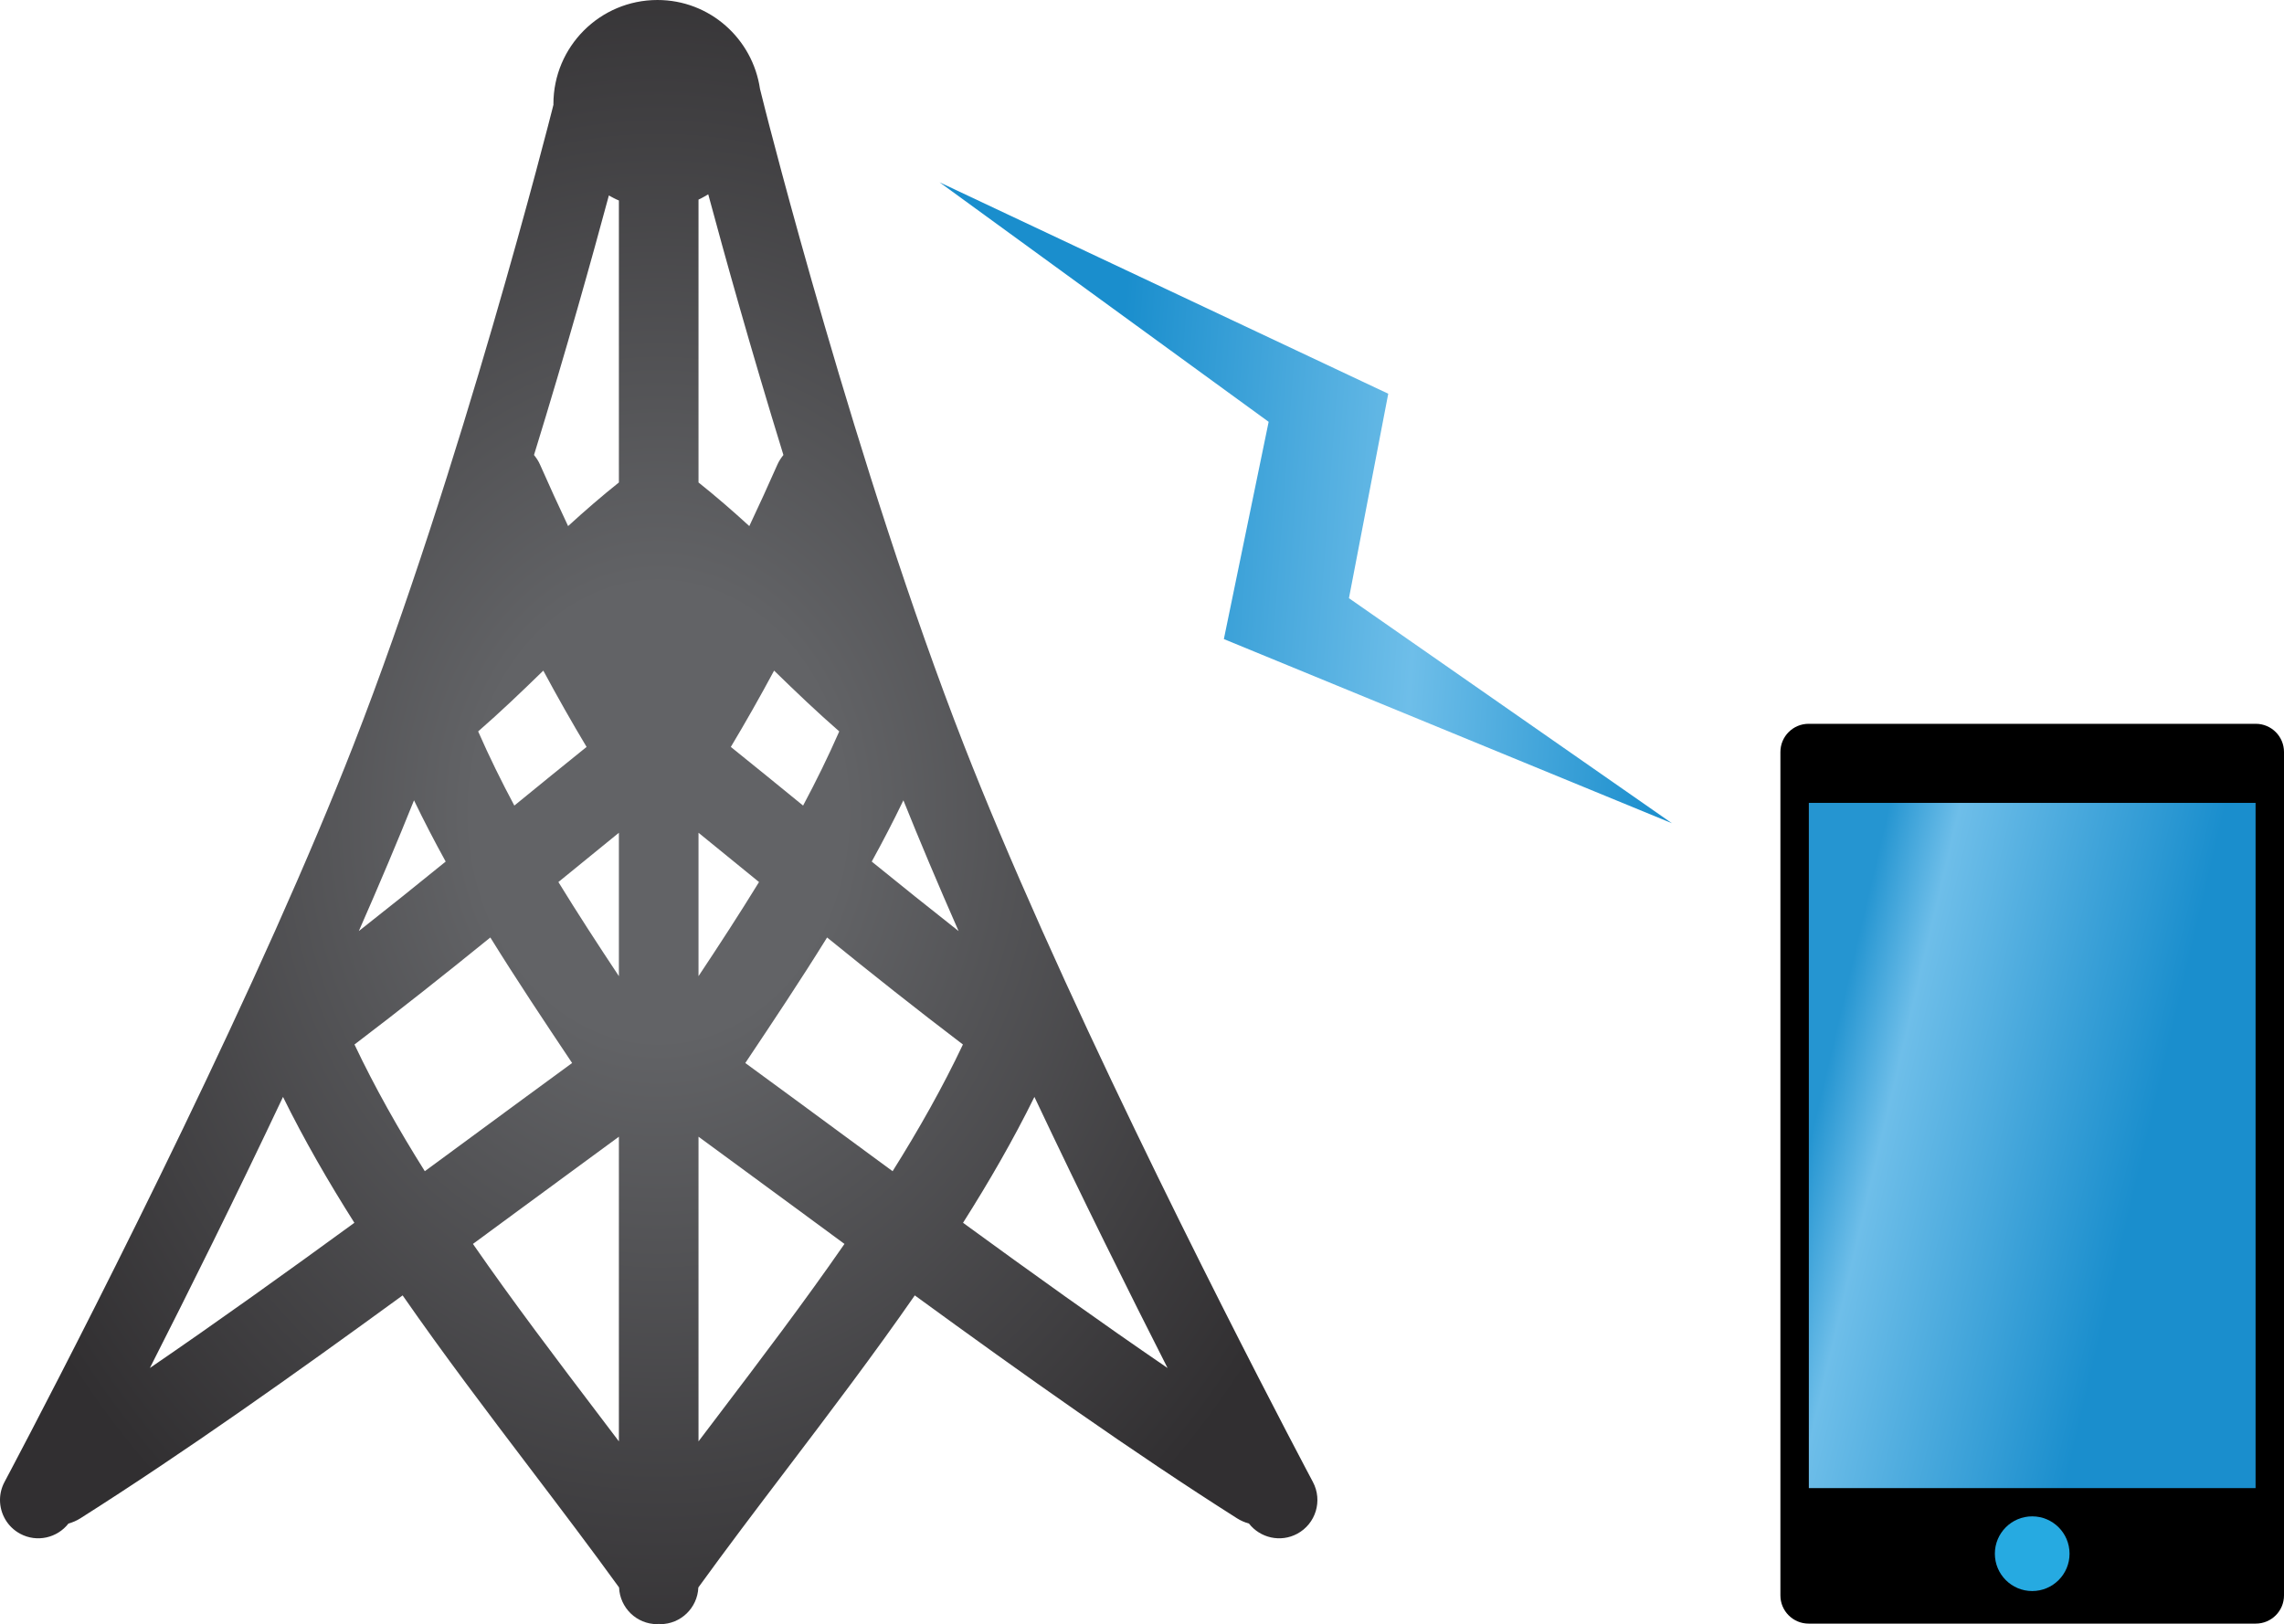 <?xml version="1.0" encoding="UTF-8" standalone="no"?><!-- Generator: Gravit.io --><svg xmlns="http://www.w3.org/2000/svg" xmlns:xlink="http://www.w3.org/1999/xlink" style="isolation:isolate" viewBox="0 0 256 182.085" width="256pt" height="182.085pt"><defs><clipPath id="_clipPath_wBrZV8a4P0hculFgRc5sdyAhABULeOAk"><rect width="256" height="182.085"/></clipPath></defs><g clip-path="url(#_clipPath_wBrZV8a4P0hculFgRc5sdyAhABULeOAk)"><g><g><radialGradient id="_rgradient_28" fx="0.5" fy="0.5" cx="0.5" cy="0.5" r="0.561" gradientTransform="matrix(147.661,0,0,182.085,0,0)" gradientUnits="userSpaceOnUse"><stop offset="0%" stop-opacity="1" style="stop-color:rgb(98,99,102)"/><stop offset="24.9%" stop-opacity="1" style="stop-color:rgb(98,99,102)"/><stop offset="100%" stop-opacity="1" style="stop-color:rgb(49,47,49)"/></radialGradient><path d=" M 62.029 11.663 C 62.029 11.686 62.035 11.706 62.035 11.729 L 61.881 12.34 C 61.78 12.741 51.653 52.736 39.591 83.6 C 37.202 89.715 34.26 96.686 30.849 104.322 C 17.428 134.358 0.674 165.831 0.506 166.145 C 0.167 166.781 0.004 167.463 0 168.137 L 0 168.182 C 0.007 169.711 0.832 171.187 2.275 171.957 C 4.143 172.954 6.414 172.42 7.674 170.803 C 8.134 170.678 8.585 170.487 9.009 170.218 C 20.707 162.796 32.953 154.103 45.129 145.227 C 49.731 151.857 54.644 158.336 59.49 164.721 C 62.966 169.301 66.251 173.633 69.387 177.97 C 69.484 180.257 71.354 182.085 73.664 182.085 C 73.723 182.085 73.777 182.066 73.831 182.052 C 73.889 182.055 73.938 182.085 73.996 182.085 C 76.307 182.085 78.178 180.257 78.274 177.97 C 81.41 173.633 84.695 169.301 88.171 164.722 C 93.018 158.336 97.93 151.857 102.533 145.227 C 114.709 154.104 126.955 162.796 138.652 170.218 C 139.076 170.487 139.527 170.678 139.987 170.804 C 141.247 172.42 143.518 172.954 145.386 171.957 C 147.479 170.841 148.271 168.238 147.155 166.145 C 146.988 165.831 130.234 134.359 116.812 104.322 C 113.401 96.686 110.46 89.715 108.07 83.601 C 96.008 52.736 85.882 12.741 85.78 12.34 L 85.183 9.969 C 84.357 4.338 79.552 0 73.691 0 C 67.251 0 62.029 5.222 62.029 11.663 Z  M 78.292 54.09 L 78.292 22.377 C 78.675 22.212 79.022 21.988 79.383 21.785 C 81.182 28.472 84.124 39.064 87.808 51.009 C 87.548 51.334 87.312 51.683 87.136 52.081 C 86.092 54.455 85.041 56.74 83.986 58.979 C 82.132 57.284 80.238 55.639 78.292 54.09 Z  M 60.525 52.081 C 60.35 51.683 60.114 51.333 59.854 51.009 C 63.512 39.143 66.441 28.611 68.243 21.916 C 68.613 22.114 68.976 22.32 69.368 22.477 L 69.368 54.09 C 67.424 55.639 65.529 57.284 63.675 58.979 C 62.62 56.74 61.57 54.455 60.525 52.081 Z  M 81.914 83.738 C 83.559 80.992 85.174 78.143 86.764 75.183 C 89.233 77.589 91.642 79.889 94.067 81.998 C 92.824 84.833 91.466 87.597 90.014 90.313 C 87.347 88.135 84.641 85.932 81.914 83.738 Z  M 53.594 81.998 C 56.02 79.889 58.427 77.589 60.896 75.183 C 62.487 78.143 64.102 80.991 65.747 83.737 C 63.021 85.932 60.315 88.134 57.649 90.313 C 56.195 87.597 54.837 84.833 53.594 81.998 Z  M 97.708 96.591 C 98.947 94.342 100.134 92.055 101.257 89.724 C 103.068 94.235 105.138 99.142 107.443 104.383 C 104.167 101.803 100.916 99.2 97.708 96.591 Z  M 46.404 89.724 C 47.527 92.054 48.714 94.342 49.954 96.591 C 46.746 99.2 43.494 101.803 40.218 104.383 C 42.523 99.141 44.594 94.235 46.404 89.724 Z  M 78.292 93.361 C 80.574 95.21 82.84 97.06 85.074 98.886 C 82.913 102.41 80.635 105.907 78.292 109.437 L 78.292 93.361 Z  M 62.587 98.886 C 64.822 97.059 67.086 95.21 69.368 93.361 L 69.368 109.437 C 67.026 105.907 64.748 102.41 62.587 98.886 Z  M 94.762 127.419 C 90.892 124.569 87.177 121.836 83.535 119.175 C 83.562 119.136 83.588 119.095 83.615 119.056 C 86.664 114.492 89.752 109.864 92.703 105.102 C 97.682 109.142 102.765 113.176 107.928 117.099 C 105.657 121.895 102.984 126.629 100.046 131.305 C 98.28 130.007 96.517 128.71 94.762 127.419 Z  M 39.732 117.099 C 44.896 113.176 49.979 109.142 54.958 105.102 C 57.91 109.864 60.997 114.492 64.046 119.055 C 64.073 119.095 64.099 119.136 64.126 119.175 C 60.484 121.836 56.769 124.569 52.899 127.418 C 51.144 128.71 49.381 130.007 47.615 131.305 C 44.677 126.629 42.004 121.895 39.732 117.099 Z  M 107.941 137.088 C 110.866 132.473 113.576 127.777 115.941 122.976 C 121.281 134.287 126.615 145.005 130.864 153.367 C 123.318 148.208 115.62 142.689 107.941 137.088 Z  M 31.721 122.976 C 34.086 127.777 36.796 132.473 39.72 137.088 C 32.041 142.688 24.344 148.208 16.798 153.367 C 21.046 145.005 26.381 134.287 31.721 122.976 Z  M 78.292 127.436 C 81.757 129.969 85.295 132.572 88.975 135.28 C 90.86 136.669 92.754 138.063 94.652 139.457 C 90.111 146.015 85.217 152.465 80.394 158.819 C 79.698 159.737 78.995 160.664 78.292 161.591 L 78.292 127.436 Z  M 67.267 158.819 C 62.444 152.465 57.551 146.015 53.009 139.457 C 54.907 138.063 56.801 136.669 58.686 135.28 C 62.366 132.572 65.903 129.969 69.368 127.436 L 69.368 161.591 C 68.666 160.664 67.964 159.737 67.267 158.819 Z " fill="url(#_rgradient_28)"/></g><g><linearGradient id="_lgradient_306" x1="0" y1="0.5" x2="0.998" y2="0.565" gradientTransform="matrix(82.085,0,0,71.855,105.31,20.438)" gradientUnits="userSpaceOnUse"><stop offset="0%" stop-opacity="1" style="stop-color:rgb(26,142,205)"/><stop offset="23.174%" stop-opacity="1" style="stop-color:rgb(26,142,205)"/><stop offset="65.99%" stop-opacity="1" style="stop-color:rgb(110,190,233)"/><stop offset="100%" stop-opacity="1" style="stop-color:rgb(30,144,206)"/></linearGradient><path d=" M 142.195 47.291 L 137.176 71.647 L 187.395 92.293 L 151.196 67.063 L 155.6 44.14 L 105.31 20.438 L 142.195 47.291 Z " fill="url(#_lgradient_306)"/></g><g><path d=" M 256 178.863 C 256 180.607 254.584 182.023 252.838 182.023 L 202.715 182.023 C 200.971 182.023 199.555 180.607 199.555 178.863 L 199.555 84.308 C 199.555 82.562 200.971 81.146 202.715 81.146 L 252.838 81.146 C 254.584 81.146 256 82.562 256 84.308 L 256 178.863 Z " fill="rgb(0,0,0)"/></g><g><linearGradient id="_lgradient_307" x1="0" y1="0.5" x2="0.94" y2="0.842" gradientTransform="matrix(50.072,0,0,76.82,202.742,90.012)" gradientUnits="userSpaceOnUse"><stop offset="0%" stop-opacity="1" style="stop-color:rgb(37,149,209)"/><stop offset="14.912%" stop-opacity="1" style="stop-color:rgb(110,190,233)"/><stop offset="70.915%" stop-opacity="1" style="stop-color:rgb(26,142,205)"/><stop offset="100%" stop-opacity="1" style="stop-color:rgb(26,142,205)"/></linearGradient><path d=" M 202.742 166.832 L 252.814 166.832 L 252.814 90.012 L 202.742 90.012 L 202.742 166.832 Z " fill="url(#_lgradient_307)"/></g><g><path d=" M 227.776 169.999 C 225.466 169.999 223.592 171.873 223.592 174.186 C 223.592 176.498 225.466 178.373 227.776 178.373 C 230.091 178.373 231.963 176.498 231.963 174.186 C 231.963 171.873 230.091 169.999 227.776 169.999 Z " fill="rgb(38,170,225)"/></g></g></g></svg>